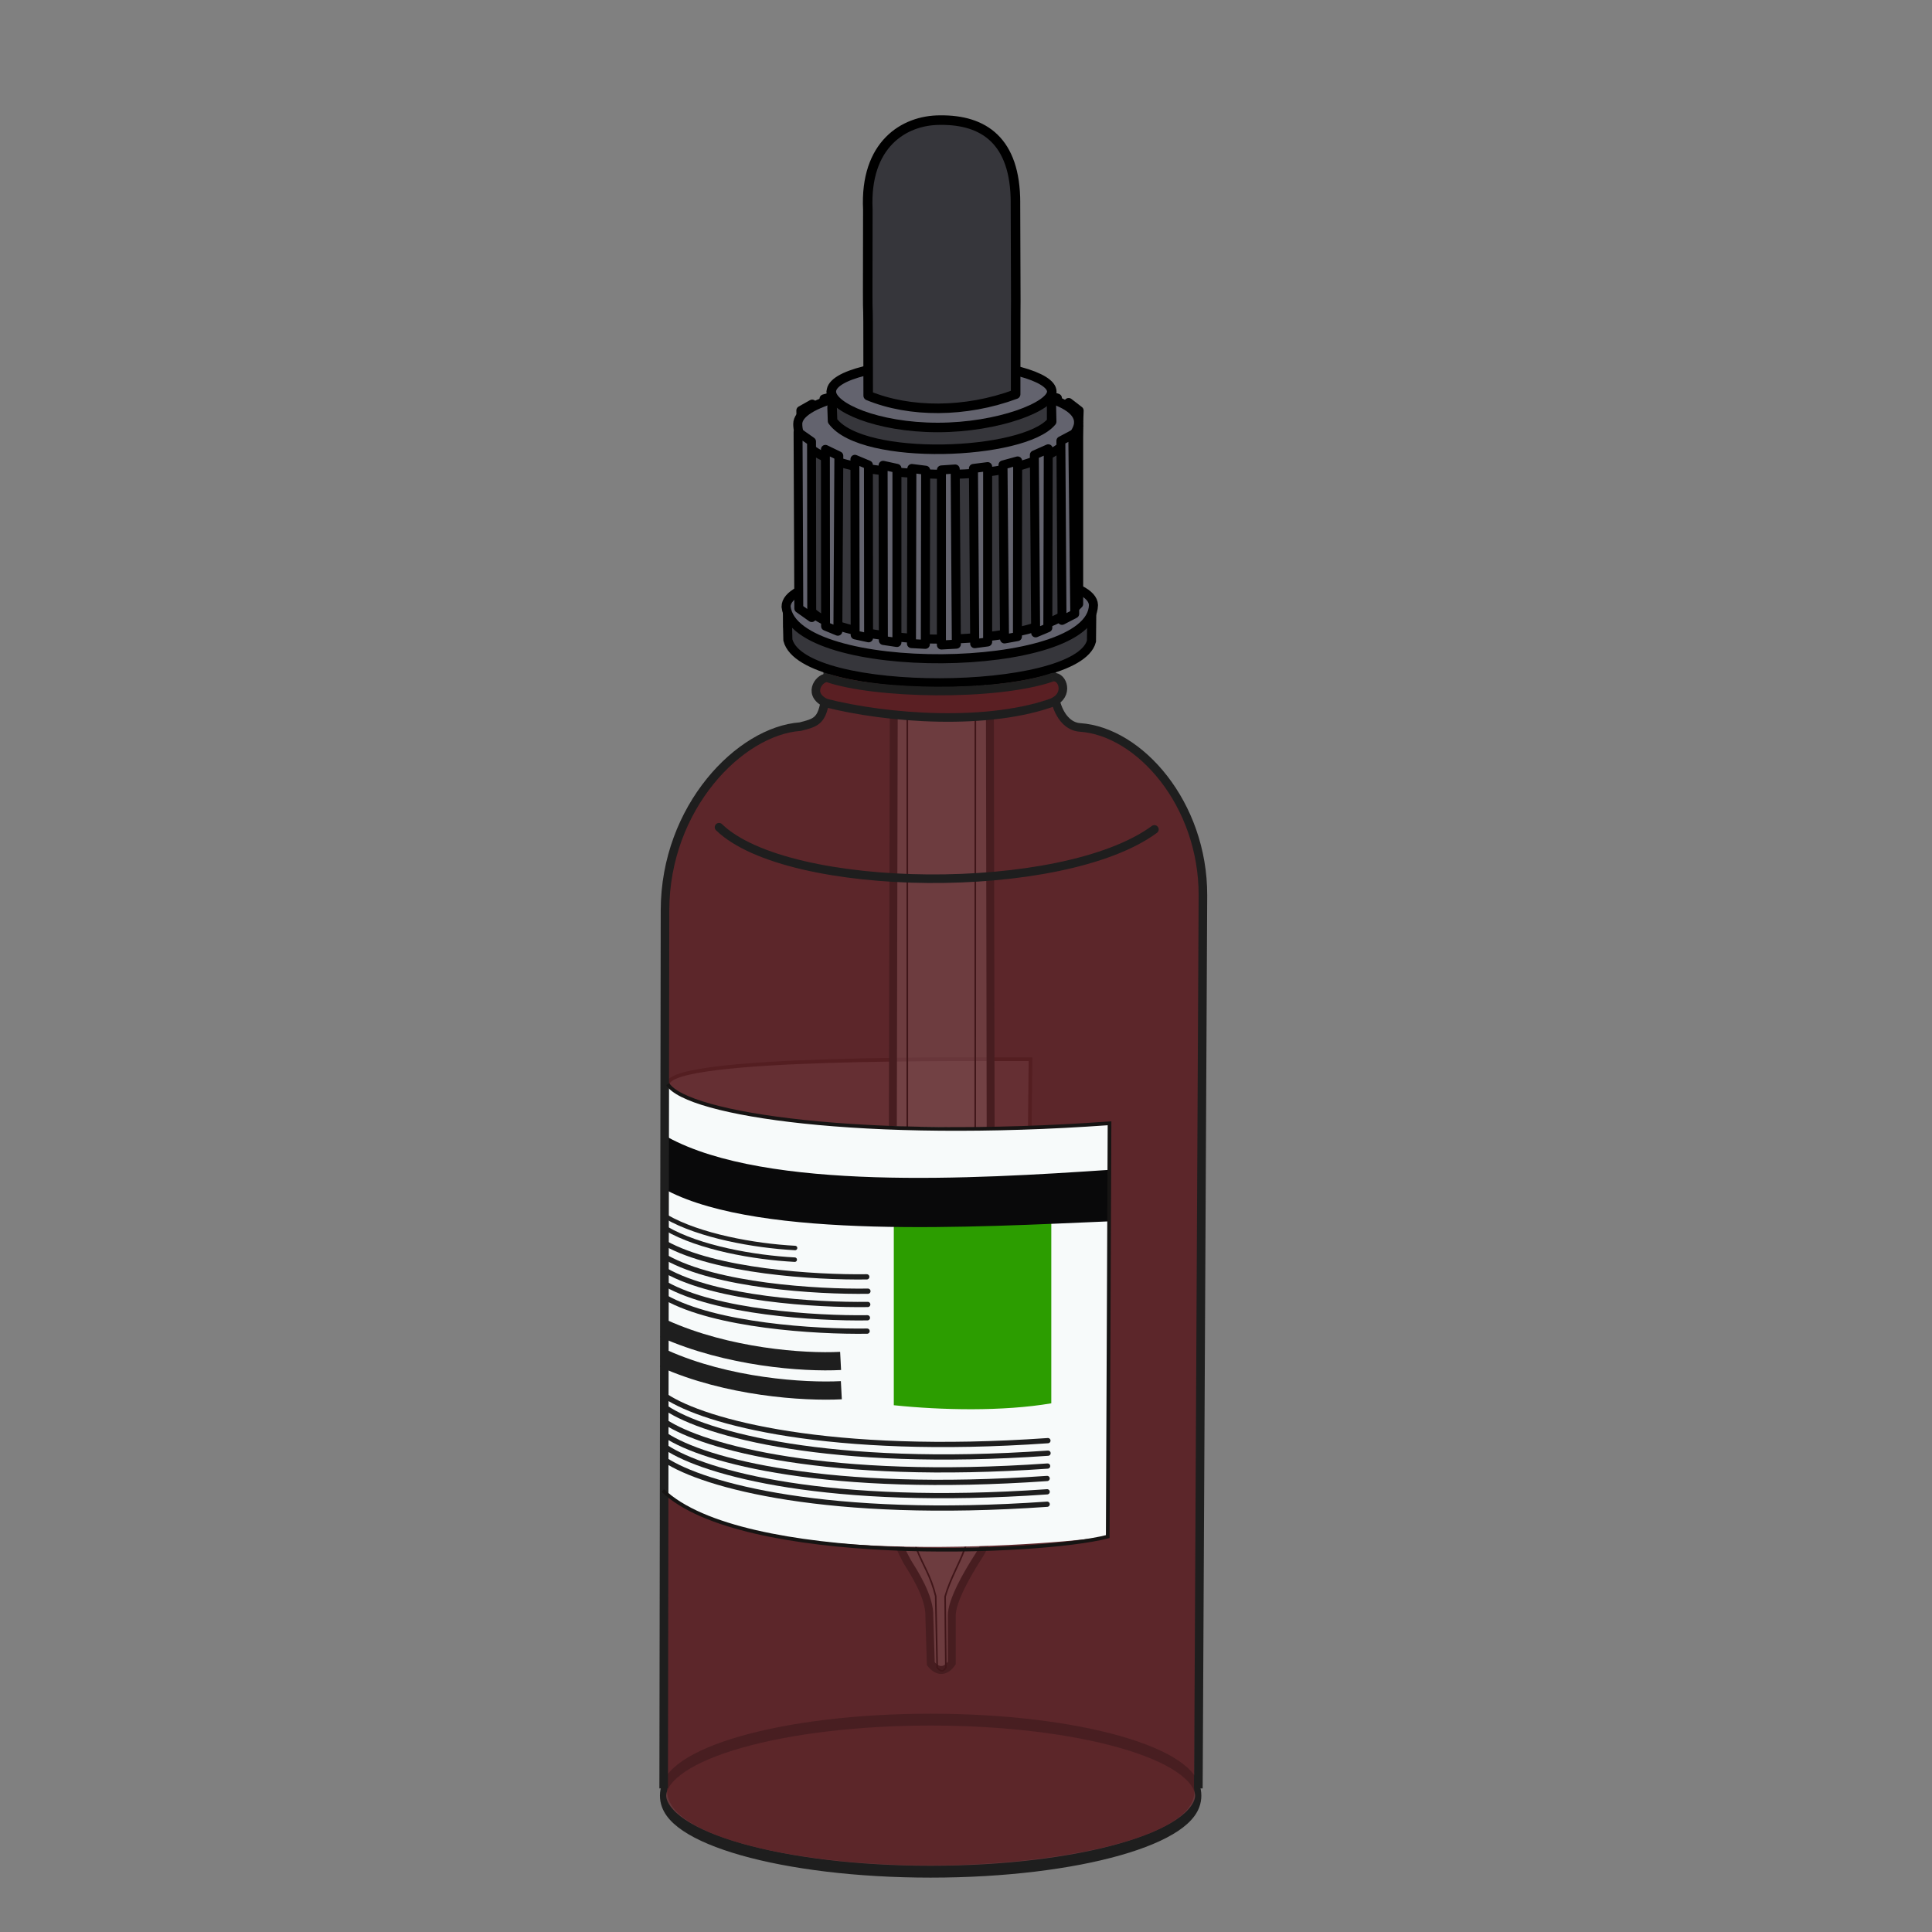 <?xml version="1.0" encoding="UTF-8" standalone="no"?>
<!-- Created with Inkscape (http://www.inkscape.org/) -->

<svg
   xmlns:dc="http://purl.org/dc/elements/1.1/"
   xmlns:cc="http://creativecommons.org/ns#"
   xmlns:rdf="http://www.w3.org/1999/02/22-rdf-syntax-ns#"
   xmlns:svg="http://www.w3.org/2000/svg"
   xmlns="http://www.w3.org/2000/svg"
   xmlns:sodipodi="http://sodipodi.sourceforge.net/DTD/sodipodi-0.dtd"
   xmlns:inkscape="http://www.inkscape.org/namespaces/inkscape"
   width="48px"
   height="48px"
   id="svg5120"
   version="1.1"
   inkscape:version="0.48.4 r9939"
   sodipodi:docname="acidBase.svg">
  <rect width="100%" height="100%" fill="#808080" stroke="none"/>
  <defs
     id="defs5122" />
  <sodipodi:namedview
     id="base"
     pagecolor="#ffffff"
     bordercolor="#666666"
     borderopacity="1.0"
     inkscape:pageopacity="0.0"
     inkscape:pageshadow="2"
     inkscape:zoom="1.75"
     inkscape:cx="31.424818"
     inkscape:cy="-34.757174"
     inkscape:current-layer="layer1"
     showgrid="true"
     inkscape:grid-bbox="true"
     inkscape:document-units="px"
     inkscape:window-width="1111"
     inkscape:window-height="644"
     inkscape:window-x="456"
     inkscape:window-y="112"
     inkscape:window-maximized="0" />
  <g
     id="layer1"
     inkscape:label="Layer 1"
     inkscape:groupmode="layer">
    <g
       id="g4717"
       transform="matrix(0.44,0,0,0.44,-226.198,-11.395)">
      <path
         sodipodi:nodetypes="cccc"
         inkscape:connector-curvature="0"
         id="path5347-2"
         d="m 551.796,87.117 c 0.006,-1.614 17.311,-1.393 20.48,-1.412 l -0.121,11.62 -20.316,1.487"
         style="fill:#e9e9e9;fill-opacity:1;stroke:#161413;stroke-width:0.209;stroke-linecap:butt;stroke-linejoin:miter;stroke-miterlimit:4;stroke-opacity:1;stroke-dasharray:none" />
      <path
         sodipodi:nodetypes="ccccc"
         transform="translate(0,-285)"
         inkscape:connector-curvature="0"
         id="path4709"
         d="m 560.89,349.265 -0.066,-4.11 c 4.541,2.351 8.686,1.858 12.64,-0.022 l 0.044,4.088 c -4.144,0.874 -8.355,0.819 -12.617,0.044 z"
         style="fill:#591d23;fill-opacity:0.92;stroke:none" />
      <path
         sodipodi:nodetypes="cccsc"
         inkscape:connector-curvature="0"
         id="path12242"
         d="m 992.734,509.469 c -0.398,0.647 -2.139,1.49 -6.762,1.458 -3.001,0.063 -6.165,-0.59 -6.629,-1.458 0,-0.805 2.998,-1.458 6.695,-1.458 3.698,0 6.695,0.653 6.695,1.458 z"
         style="fill:#5a1e23;fill-opacity:0.922;stroke:#1e1e1e;stroke-width:0.502;stroke-miterlimit:4;stroke-opacity:1"
         transform="matrix(0.942,0,0,0.988,-361.47,-443.186)" />
      <path
         transform="matrix(0.706,0,0,0.433,12.55,-92.686)"
         d="m 793.294,352.859 c 0,1.149 -3.288,2.08 -7.344,2.08 -4.056,0 -7.344,-0.931 -7.344,-2.08 0,-1.149 3.288,-2.08 7.344,-2.08 4.056,0 7.344,0.931 7.344,2.08 z"
         sodipodi:ry="2.0800188"
         sodipodi:rx="7.34374"
         sodipodi:cy="352.85913"
         sodipodi:cx="785.94995"
         id="path12405"
         style="fill:#5a1e23;fill-opacity:1;stroke:#1e1e1e;stroke-width:0.531;stroke-linecap:round;stroke-linejoin:round;stroke-miterlimit:4;stroke-opacity:1;stroke-dasharray:none"
         sodipodi:type="arc" />
      <path
         sodipodi:nodetypes="ccccccccccc"
         inkscape:connector-curvature="0"
         id="path12379"
         d="m 551.533,127.054 0.06,-50.652 c 0.796,-3.911 2.281,-7.457 6.889,-9.35 0.752,-0.452 1.572,0.541 2.251,-1.441 l 0.105,-5.163 c 2.037,1.991 12.944,1.626 12.592,-0.375 l 0.33,5.763 c 0.047,0.604 0.324,0.977 0.93,1.021 5.251,1.229 6.643,5.54 7.234,8.435 l -0.12,51.598 c -2.821,-6.001 -29.631,-4.642 -30.271,0.165 z"
         style="opacity:0.718;fill:#5a1f23;fill-opacity:1;stroke:none" />
      <path
         transform="matrix(0.953,0,0,1.813,368.208,-652.543)"
         d="m 224.068,430.134 c 0,1.308 -7.098,2.368 -15.854,2.368 -8.756,0 -15.854,-1.06 -15.854,-2.368 0,-1.308 7.098,-2.368 15.854,-2.368 8.756,0 15.854,1.06 15.854,2.368 z"
         sodipodi:ry="2.3683071"
         sodipodi:rx="15.854501"
         sodipodi:cy="430.13397"
         sodipodi:cx="208.21367"
         id="path4084"
         style="fill:#5a1f23;fill-opacity:0.75;stroke:#1e1e1e;stroke-width:0.37;stroke-miterlimit:4;stroke-opacity:1;stroke-dasharray:none"
         sodipodi:type="arc" />
      <path
         sodipodi:nodetypes="cc"
         inkscape:connector-curvature="0"
         id="path12401"
         d="m 565.226,62.39 c 2.841,0.295 5.976,-0.06 7.637,-0.727"
         style="fill:none;stroke:#1e1e1e;stroke-width:0.3;stroke-linecap:round;stroke-linejoin:miter;stroke-miterlimit:4;stroke-opacity:1;stroke-dasharray:none" />
      <path
         sodipodi:nodetypes="cc"
         inkscape:connector-curvature="0"
         id="path12403"
         d="m 564.353,62.354 c -1.57,-0.234 -1.719,-0.228 -2.873,-0.764"
         style="fill:none;stroke:#1e1e1e;stroke-width:0.3;stroke-linecap:round;stroke-linejoin:miter;stroke-miterlimit:4;stroke-opacity:1;stroke-dasharray:none" />
      <g
         id="g4711">
        <path
           style="fill:none;stroke:#1f1f1f;stroke-width:0.484;stroke-linecap:butt;stroke-linejoin:miter;stroke-miterlimit:4;stroke-opacity:1;stroke-dasharray:none"
           d="m 573.464,349.067 0,-3.933"
           id="path4703"
           inkscape:connector-curvature="0"
           transform="translate(0,-285)"
           sodipodi:nodetypes="cc" />
        <path
           style="fill:none;stroke:#1f1f1f;stroke-width:0.484;stroke-linecap:butt;stroke-linejoin:miter;stroke-miterlimit:4;stroke-opacity:1;stroke-dasharray:none"
           d="m 560.835,345.144 -0.011,4.033"
           id="path4705"
           inkscape:connector-curvature="0"
           transform="translate(0,-285)"
           sodipodi:nodetypes="cc" />
      </g>
      <g
         transform="translate(-0.246,10.004)"
         id="g3670">
        <g
           id="g3616">
          <path
             sodipodi:nodetypes="ccccccccccc"
             inkscape:connector-curvature="0"
             id="path5840-1"
             d="m 564.805,52.89 -0.099,46.019 c 0.235,4.058 0.254,4.041 0.857,5.173 0.332,0.537 1.287,1.97 1.245,3.1 l 0.082,2.652 c 0.391,0.496 0.839,0.465 1.185,-0.033 l 0,-2.658 c -0.024,-0.87 0.982,-2.536 1.312,-3.061 0.755,-1.186 0.803,-1.197 0.916,-5.173 l -0.08,-46.15 z"
             style="fill:#f8f8f8;fill-opacity:0.397;stroke:#1a1a1a;stroke-width:0.448;stroke-linecap:butt;stroke-linejoin:miter;stroke-miterlimit:4;stroke-opacity:1;stroke-dasharray:none" />
          <path
             sodipodi:nodetypes="ccccccccc"
             inkscape:connector-curvature="0"
             id="path12238"
             d="m 565.563,54.303 0,44.606 c -0.133,4.788 1.05,4.812 1.604,7.113 l 0.084,4.044 c 0.23,0.214 0.303,0.254 0.49,-0.004 l -0.043,-4.016 c 0.609,-2.09 1.798,-2.777 1.694,-7.137 l 0.014,-44.575 z"
             style="fill:none;stroke:#000000;stroke-width:0.09;stroke-linecap:butt;stroke-linejoin:miter;stroke-miterlimit:4;stroke-opacity:1;stroke-dasharray:none" />
        </g>
        <g
           id="g3646">
          <path
             sodipodi:nodetypes="ccccc"
             inkscape:connector-curvature="0"
             id="rect5886-8-4-8"
             d="m 559.554,39.073 0.637,-0.359 0.32,10.531 -0.776,-0.483 z"
             style="fill:#2f2f2f;fill-opacity:1;stroke:#000000;stroke-width:0.512;stroke-linecap:round;stroke-linejoin:round;stroke-miterlimit:4;stroke-opacity:1;stroke-dasharray:none" />
          <path
             sodipodi:nodetypes="ccccc"
             inkscape:connector-curvature="0"
             id="rect5886-8-4-8-5"
             d="m 560.862,38.416 0.753,-0.206 -0.121,10.531 -0.776,-0.483 z"
             style="fill:#2f2f2f;fill-opacity:1;stroke:#000000;stroke-width:0.512;stroke-linecap:round;stroke-linejoin:round;stroke-miterlimit:4;stroke-opacity:1;stroke-dasharray:none" />
          <path
             sodipodi:nodetypes="ccccc"
             inkscape:connector-curvature="0"
             id="path5864"
             d="m 558.794,50.472 c 0,1.488 0,0.113 0.027,1.564 0.855,3.27 16.336,3.14 17.142,0.06 l 0.019,-1.862 z"
             style="fill:#36363b;fill-opacity:1;stroke:#000000;stroke-width:0.512;stroke-linecap:butt;stroke-linejoin:miter;stroke-miterlimit:4;stroke-opacity:1;stroke-dasharray:none" />
          <path
             sodipodi:nodetypes="ccc"
             inkscape:connector-curvature="0"
             id="path5861"
             d="m 576.075,50.058 c -0.076,3.95 -16.905,4.102 -17.355,0.097 -0.037,-2.69 17.299,-2.711 17.355,-0.097 z"
             style="fill:#63636e;fill-opacity:1;stroke:#000000;stroke-width:0.512;stroke-linecap:round;stroke-linejoin:round;stroke-miterlimit:4;stroke-opacity:1;stroke-dasharray:none" />
          <path
             sodipodi:nodetypes="ccccc"
             inkscape:connector-curvature="0"
             id="rect5886-8-4-8-0"
             d="m 573.355,38.148 0.684,0.227 0.343,10.149 -0.776,-0.483 z"
             style="fill:#2f2f2f;fill-opacity:1;stroke:#000000;stroke-width:0.512;stroke-linecap:round;stroke-linejoin:round;stroke-miterlimit:4;stroke-opacity:1;stroke-dasharray:none" />
          <path
             sodipodi:nodetypes="ccccc"
             inkscape:connector-curvature="0"
             id="rect5485"
             d="m 559.881,40.022 15.357,0 0,9.975 c -2.815,2.991 -14.694,2.28 -15.357,0 z"
             style="fill:#36363b;fill-opacity:1;stroke:#000000;stroke-width:0.512;stroke-linecap:round;stroke-linejoin:round;stroke-miterlimit:4;stroke-opacity:1;stroke-dasharray:none" />
          <path
             sodipodi:nodetypes="ccccc"
             inkscape:connector-curvature="0"
             id="rect5886-8-4-8-9"
             d="m 574.674,38.623 0.591,0.456 -0.353,9.971 -0.127,-0.432 z"
             style="fill:#2f2f2f;fill-opacity:1;stroke:#000000;stroke-width:0.512;stroke-linecap:round;stroke-linejoin:round;stroke-miterlimit:4;stroke-opacity:1;stroke-dasharray:none" />
          <path
             transform="matrix(0.891,0,0,0.843,382.286,-256.954)"
             d="m 216.018,352.358 c 0,0.446 -3.588,0.807 -8.015,0.807 -4.426,0 -8.015,-0.361 -8.015,-0.807 0,-0.446 3.588,-0.807 8.015,-0.807 4.426,0 8.015,0.361 8.015,0.807 z"
             sodipodi:ry="0.80683929"
             sodipodi:rx="8.0146036"
             sodipodi:cy="352.35803"
             sodipodi:cx="208.00317"
             id="path5481"
             style="fill:#000000;fill-opacity:1;stroke:#000000;stroke-width:0.591;stroke-linecap:round;stroke-linejoin:round;stroke-miterlimit:4;stroke-opacity:1;stroke-dasharray:none"
             sodipodi:type="arc" />
          <path
             sodipodi:nodetypes="sssss"
             inkscape:transform-center-y="-2.2610366"
             inkscape:transform-center-x="5.0861077"
             id="path5789-3"
             d="m 575.236,39.725 c 0.022,0.946 -2.076,3.097 -8.021,2.946 -6.646,-0.169 -7.825,-1.606 -7.837,-2.832 -0.012,-1.217 3.702,-2.148 7.904,-2.148 4.202,0 7.923,0.631 7.955,2.034 z"
             style="fill:#63636e;fill-opacity:1;stroke:#000000;stroke-width:0.511;stroke-miterlimit:4;stroke-opacity:1;stroke-dasharray:none"
             inkscape:connector-curvature="0" />
          <path
             sodipodi:nodetypes="ccccccc"
             inkscape:connector-curvature="0"
             id="path5769"
             d="m 573.686,37.995 c 0.029,1.678 0.011,0.015 0.029,1.703 -1.585,1.905 -10.68,2.271 -12.372,-0.035 -0.066,-1.668 0.032,0.024 -0.065,-1.668 2.419,-0.147 4.098,0.002 6.069,0.002 3.023,-0.145 5.101,-0.587 6.34,-0.002 z"
             style="fill:#36363b;fill-opacity:1;stroke:#000000;stroke-width:0.539;stroke-linecap:round;stroke-linejoin:round;stroke-miterlimit:4;stroke-opacity:1;stroke-dasharray:none" />
          <path
             sodipodi:nodetypes="sssss"
             inkscape:connector-curvature="0"
             id="path5789"
             d="m 573.722,38.005 c 0,0.839 -3.02,2.026 -6.444,2.026 -3.424,0 -6.004,-1.151 -6.004,-2.026 0,-0.946 2.874,-1.618 6.299,-1.618 3.424,0 6.149,0.779 6.149,1.618 z"
             style="fill:#63636e;fill-opacity:1;stroke:#000000;stroke-width:0.537;stroke-miterlimit:4;stroke-opacity:1;stroke-dasharray:none" />
          <path
             sodipodi:nodetypes="ccccccc"
             inkscape:connector-curvature="0"
             id="path5483"
             d="m 571.67,27.335 c 0.037,10.659 0.011,0.522 0.011,10.818 -2.834,1.052 -5.985,1.046 -8.326,0.08 0,-9.366 -0.044,-0.239 -0.02,-10.512 -0.179,-3.671 2.04,-5.045 4.075,-5.045 2.481,-0.03 4.261,1.176 4.261,4.659 z"
             style="fill:#36363b;fill-opacity:1;stroke:#000000;stroke-width:0.539;stroke-linecap:round;stroke-linejoin:round;stroke-miterlimit:4;stroke-opacity:1;stroke-dasharray:none" />
          <path
             sodipodi:nodetypes="ccccc"
             inkscape:connector-curvature="0"
             id="rect5886"
             d="m 560.939,41.266 0.759,0.367 -0.055,9.905 -0.695,-0.286 z"
             style="fill:#63636e;fill-opacity:1;stroke:#000000;stroke-width:0.503;stroke-linecap:round;stroke-linejoin:round;stroke-miterlimit:4;stroke-opacity:1;stroke-dasharray:none" />
          <path
             sodipodi:nodetypes="ccccc"
             inkscape:connector-curvature="0"
             id="rect5886-9"
             d="m 562.605,41.827 0.763,0.32 0.01,9.763 -0.759,-0.165 z"
             style="fill:#63636e;fill-opacity:1;stroke:#000000;stroke-width:0.504;stroke-linecap:round;stroke-linejoin:round;stroke-miterlimit:4;stroke-opacity:1;stroke-dasharray:none" />
          <path
             sodipodi:nodetypes="ccccc"
             inkscape:connector-curvature="0"
             id="rect5886-8"
             d="m 564.197,42.168 0.781,0.172 -8.2e-4,9.832 -0.765,-0.114 z"
             style="fill:#63636e;fill-opacity:1;stroke:#000000;stroke-width:0.508;stroke-linecap:round;stroke-linejoin:round;stroke-miterlimit:4;stroke-opacity:1;stroke-dasharray:none" />
          <path
             sodipodi:nodetypes="ccccc"
             inkscape:connector-curvature="0"
             id="rect5886-8-5"
             d="m 565.821,42.347 0.779,0.098 -0.018,9.832 -0.784,-0.042 z"
             style="fill:#63636e;fill-opacity:1;stroke:#000000;stroke-width:0.509;stroke-linecap:round;stroke-linejoin:round;stroke-miterlimit:4;stroke-opacity:1;stroke-dasharray:none" />
          <path
             sodipodi:nodetypes="ccccc"
             inkscape:connector-curvature="0"
             id="rect5886-8-0"
             d="m 567.49,42.429 0.778,-0.053 0.065,9.891 -0.844,0.046 z"
             style="fill:#63636e;fill-opacity:1;stroke:#000000;stroke-width:0.51;stroke-linecap:round;stroke-linejoin:round;stroke-miterlimit:4;stroke-opacity:1;stroke-dasharray:none" />
          <path
             sodipodi:nodetypes="ccccc"
             inkscape:connector-curvature="0"
             id="rect5886-8-2"
             d="m 569.298,42.345 0.802,-0.103 0,9.899 -0.73,0.098 z"
             style="fill:#63636e;fill-opacity:1;stroke:#000000;stroke-width:0.509;stroke-linecap:round;stroke-linejoin:round;stroke-miterlimit:4;stroke-opacity:1;stroke-dasharray:none" />
          <path
             sodipodi:nodetypes="ccccc"
             inkscape:connector-curvature="0"
             id="rect5886-8-8"
             d="m 570.967,42.146 0.828,-0.226 -0.013,9.92 -0.729,0.132 z"
             style="fill:#63636e;fill-opacity:1;stroke:#000000;stroke-width:0.507;stroke-linecap:round;stroke-linejoin:round;stroke-miterlimit:4;stroke-opacity:1;stroke-dasharray:none" />
          <path
             sodipodi:nodetypes="ccccc"
             inkscape:connector-curvature="0"
             id="rect5886-8-6"
             d="m 572.737,41.582 0.786,-0.348 -0.025,10.107 -0.687,0.289 z"
             style="fill:#63636e;fill-opacity:1;stroke:#000000;stroke-width:0.506;stroke-linecap:round;stroke-linejoin:round;stroke-miterlimit:4;stroke-opacity:1;stroke-dasharray:none" />
          <path
             sodipodi:nodetypes="ccccc"
             inkscape:connector-curvature="0"
             id="rect5886-8-02"
             d="m 574.235,40.783 0.671,-0.355 0.112,10.124 -0.718,0.373 z"
             style="fill:#63636e;fill-opacity:1;stroke:#000000;stroke-width:0.504;stroke-linecap:round;stroke-linejoin:round;stroke-miterlimit:4;stroke-opacity:1;stroke-dasharray:none" />
          <path
             sodipodi:nodetypes="ccccc"
             inkscape:connector-curvature="0"
             id="rect5886-8-4"
             d="m 559.395,40.289 0.761,0.535 0.011,9.941 -0.73,-0.516 z"
             style="fill:#63636e;fill-opacity:1;stroke:#000000;stroke-width:0.504;stroke-linecap:round;stroke-linejoin:round;stroke-miterlimit:4;stroke-opacity:1;stroke-dasharray:none" />
        </g>
      </g>
      <g
         id="g4667">
        <g
           id="g4635">
          <g
             id="g4598">
            <g
               id="g4552">
              <g
                 id="g4527">
                <g
                   id="g4502">
                  <path
                     sodipodi:nodetypes="cccccccccc"
                     inkscape:connector-curvature="0"
                     id="path12379-9"
                     d="m 551.754,127.04 -0.183,-50.63 c 0.796,-3.911 2.281,-7.457 6.889,-9.35 0.752,-0.452 1.666,0.322 2.251,-1.441 2.743,1.023 10.433,1.354 12.933,0.038 0.635,1.362 0.418,1.164 1.024,1.208 5.251,1.229 6.643,5.54 7.234,8.435 l -0.385,51.62 c 0.317,2.788 -8.088,4.373 -15.36,4.307 -7.138,-0.061 -14.352,-1.6 -14.403,-4.187 z"
                     style="opacity:0.718;fill:#5a1f23;fill-opacity:1;stroke:none" />
                  <path
                     sodipodi:nodetypes="cccccc"
                     inkscape:connector-curvature="0"
                     id="path12399"
                     d="m 560.675,65.336 c -0.594,-0.227 -0.339,-0.953 0.024,-0.976 4.094,0.913 8.305,1.119 13.012,-0.024 0.231,-0.027 0.458,0.474 -0.012,0.928 -4.175,1.497 -9.419,1.162 -13.024,0.071 z"
                     style="fill:#5a1f23;fill-opacity:1;stroke:none" />
                  <path
                     sodipodi:nodetypes="cccccc"
                     inkscape:connector-curvature="0"
                     id="path5372-9"
                     d="m 552.073,87.43 c 2.576,2.358 17.547,2.342 24.638,1.923 l -0.072,23.288 c -1.711,0.363 -20.265,2.037 -24.914,-2.482 0.17,-8.736 -0.057,-20.494 0.116,-22.917 z"
                     style="fill:#f7fafa;fill-opacity:1;stroke:none" />
                  <path
                     sodipodi:nodetypes="cc"
                     inkscape:connector-curvature="0"
                     id="path5387-3-3"
                     d="m 551.64,108.331 c 2.183,1.447 9.206,3.369 21.574,2.503"
                     style="fill:none;stroke:#1e1e1e;stroke-width:0.296;stroke-linecap:round;stroke-linejoin:miter;stroke-miterlimit:4;stroke-opacity:1;stroke-dasharray:none" />
                  <path
                     sodipodi:nodetypes="cc"
                     inkscape:connector-curvature="0"
                     id="path5379-48-9-1"
                     d="m 551.576,100.924 c 3.605,1.616 7.865,1.929 9.975,1.819"
                     style="fill:none;stroke:#1e1e1e;stroke-width:1.027;stroke-linecap:butt;stroke-linejoin:miter;stroke-miterlimit:4;stroke-opacity:1;stroke-dasharray:none" />
                  <path
                     sodipodi:nodetypes="cc"
                     inkscape:connector-curvature="0"
                     id="path5379-8"
                     d="m 551.719,96.912 c 2.816,1.575 8.432,1.936 11.375,1.893"
                     style="fill:none;stroke:#1e1e1e;stroke-width:0.296;stroke-linecap:round;stroke-linejoin:miter;stroke-miterlimit:4;stroke-opacity:1;stroke-dasharray:none" />
                  <path
                     sodipodi:nodetypes="ccccc"
                     inkscape:connector-curvature="0"
                     id="rect5374-2"
                     d="m 564.555,94.641 8.893,0 0,10.495 c -2.726,0.466 -6.224,0.389 -8.893,0.108 z"
                     style="fill:#2c9d00;fill-opacity:1;stroke:none" />
                  <path
                     sodipodi:nodetypes="ccccc"
                     inkscape:connector-curvature="0"
                     id="rect5369-5"
                     d="m 551.797,90.115 c 5.594,3.045 17.294,2.353 24.878,1.842 l 0,2.906 c -7.511,0.316 -19.546,1.035 -24.905,-1.732 z"
                     style="fill:#09090a;fill-opacity:1;stroke:none" />
                  <path
                     sodipodi:nodetypes="cc"
                     inkscape:connector-curvature="0"
                     id="path5379-9-9"
                     d="m 551.708,97.661 c 2.816,1.575 8.432,1.936 11.375,1.893"
                     style="fill:none;stroke:#1e1e1e;stroke-width:0.296;stroke-linecap:round;stroke-linejoin:miter;stroke-miterlimit:4;stroke-opacity:1;stroke-dasharray:none" />
                  <path
                     sodipodi:nodetypes="cc"
                     inkscape:connector-curvature="0"
                     id="path5379-2-3"
                     d="m 551.654,96.101 c 2.816,1.575 8.432,1.936 11.375,1.893"
                     style="fill:none;stroke:#1e1e1e;stroke-width:0.296;stroke-linecap:round;stroke-linejoin:miter;stroke-miterlimit:4;stroke-opacity:1;stroke-dasharray:none" />
                  <path
                     sodipodi:nodetypes="cc"
                     inkscape:connector-curvature="0"
                     id="path5379-2-7-28"
                     d="m 551.703,95.27 c 1.864,1.083 4.947,1.634 7.259,1.755"
                     style="fill:none;stroke:#1e1e1e;stroke-width:0.252;stroke-linecap:round;stroke-linejoin:miter;stroke-miterlimit:4;stroke-opacity:1;stroke-dasharray:none" />
                  <path
                     sodipodi:nodetypes="cc"
                     inkscape:connector-curvature="0"
                     id="path5379-2-7-2-7"
                     d="m 551.721,94.611 c 1.846,1.065 4.947,1.634 7.259,1.755"
                     style="fill:none;stroke:#1e1e1e;stroke-width:0.252;stroke-linecap:round;stroke-linejoin:miter;stroke-miterlimit:4;stroke-opacity:1;stroke-dasharray:none" />
                  <path
                     sodipodi:nodetypes="cc"
                     inkscape:connector-curvature="0"
                     id="path5387-48"
                     d="m 551.683,104.741 c 2.183,1.447 9.206,3.369 21.574,2.503"
                     style="fill:none;stroke:#1e1e1e;stroke-width:0.296;stroke-linecap:round;stroke-linejoin:miter;stroke-miterlimit:4;stroke-opacity:1;stroke-dasharray:none" />
                  <path
                     sodipodi:nodetypes="cc"
                     inkscape:connector-curvature="0"
                     id="path5387-7-1"
                     d="m 551.703,107.63 c 2.183,1.447 9.143,3.369 21.511,2.503"
                     style="fill:none;stroke:#1e1e1e;stroke-width:0.296;stroke-linecap:round;stroke-linejoin:miter;stroke-miterlimit:4;stroke-opacity:1;stroke-dasharray:none" />
                  <path
                     sodipodi:nodetypes="cc"
                     inkscape:connector-curvature="0"
                     id="path5387-4-4"
                     d="m 551.671,106.94 c 2.183,1.447 9.174,3.307 21.542,2.44"
                     style="fill:none;stroke:#1e1e1e;stroke-width:0.296;stroke-linecap:round;stroke-linejoin:miter;stroke-miterlimit:4;stroke-opacity:1;stroke-dasharray:none" />
                  <path
                     sodipodi:nodetypes="cc"
                     inkscape:connector-curvature="0"
                     id="path5387-5-3"
                     d="m 551.722,105.418 c 2.183,1.447 9.174,3.401 21.542,2.534"
                     style="fill:none;stroke:#1e1e1e;stroke-width:0.296;stroke-linecap:round;stroke-linejoin:miter;stroke-miterlimit:4;stroke-opacity:1;stroke-dasharray:none" />
                  <path
                     sodipodi:nodetypes="cc"
                     inkscape:connector-curvature="0"
                     id="path5387-8-5"
                     d="m 551.634,106.176 c 2.183,1.447 9.237,3.369 21.605,2.503"
                     style="fill:none;stroke:#1e1e1e;stroke-width:0.296;stroke-linecap:round;stroke-linejoin:miter;stroke-miterlimit:4;stroke-opacity:1;stroke-dasharray:none" />
                  <path
                     sodipodi:nodetypes="cc"
                     inkscape:connector-curvature="0"
                     id="path5379-48-9-5-5"
                     d="m 551.556,102.608 c 3.605,1.616 7.928,1.898 10.037,1.788"
                     style="fill:none;stroke:#1e1e1e;stroke-width:1.027;stroke-linecap:butt;stroke-linejoin:miter;stroke-miterlimit:4;stroke-opacity:1;stroke-dasharray:none" />
                </g>
                <g
                   id="g4522">
                  <path
                     sodipodi:nodetypes="cc"
                     inkscape:connector-curvature="0"
                     id="path12355"
                     d="m 560.668,65.58 c 3.501,0.902 9.335,1.331 13.047,-0.093"
                     style="fill:none;stroke:#1e1e1e;stroke-width:0.484;stroke-linecap:butt;stroke-linejoin:miter;stroke-miterlimit:4;stroke-opacity:1;stroke-dasharray:none" />
                  <path
                     sodipodi:nodetypes="cc"
                     inkscape:connector-curvature="0"
                     id="path12355-2"
                     d="m 560.791,64.169 c 2.668,0.927 9.486,1.071 12.688,-0.017"
                     style="fill:none;stroke:#1e1e1e;stroke-width:0.484;stroke-linecap:butt;stroke-linejoin:miter;stroke-miterlimit:4;stroke-opacity:1;stroke-dasharray:none" />
                  <path
                     sodipodi:nodetypes="ccccc"
                     inkscape:connector-curvature="0"
                     id="path4088"
                     d="m 573.467,64.156 c 0.548,-0.195 0.998,0.824 0.218,1.315 0.233,0.92 0.758,1.459 1.376,1.5 3.365,0.225 6.961,4.315 6.949,9.485 l -0.257,50.423"
                     style="fill:none;stroke:#1e1e1e;stroke-width:0.484;stroke-linecap:butt;stroke-linejoin:miter;stroke-miterlimit:4;stroke-opacity:1;stroke-dasharray:none" />
                </g>
              </g>
              <path
                 sodipodi:nodetypes="ccccc"
                 inkscape:connector-curvature="0"
                 id="path4086"
                 d="m 551.561,126.88 0.075,-49.581 c 0.01,-5.814 4.229,-10.126 7.637,-10.372 0.831,-0.213 1.189,-0.294 1.381,-1.365 -1.034,-0.547 -0.205,-1.497 0.169,-1.372"
                 style="fill:none;stroke:#1e1e1e;stroke-width:0.484;stroke-linecap:butt;stroke-linejoin:miter;stroke-miterlimit:4;stroke-opacity:1;stroke-dasharray:none" />
            </g>
            <path
               style="fill:none;stroke:#1e1e1e;stroke-width:0.296;stroke-linecap:round;stroke-linejoin:miter;stroke-miterlimit:4;stroke-opacity:1;stroke-dasharray:none"
               d="m 551.672,99.167 c 2.816,1.575 8.432,1.936 11.375,1.893"
               id="path5379-48-4"
               inkscape:connector-curvature="0"
               sodipodi:nodetypes="cc" />
            <path
               style="fill:none;stroke:#1e1e1e;stroke-width:0.296;stroke-linecap:round;stroke-linejoin:miter;stroke-miterlimit:4;stroke-opacity:1;stroke-dasharray:none"
               d="m 551.69,98.414 c 2.816,1.575 8.432,1.936 11.375,1.893"
               id="path5379-4-5"
               inkscape:connector-curvature="0"
               sodipodi:nodetypes="cc" />
          </g>
          <path
             sodipodi:nodetypes="cc"
             inkscape:connector-curvature="0"
             id="path6561"
             d="m 554.686,72.607 c 3.896,3.767 19.385,3.945 24.584,0.123"
             style="fill:none;stroke:#1e1e1e;stroke-width:0.484;stroke-linecap:round;stroke-linejoin:miter;stroke-miterlimit:4;stroke-opacity:1;stroke-dasharray:none" />
        </g>
        <path
           style="fill:none;stroke:#161413;stroke-width:0.207;stroke-linecap:butt;stroke-linejoin:miter;stroke-miterlimit:4;stroke-opacity:1;stroke-dasharray:none"
           d="m 551.791,87.116 c 1.09,1.721 11.105,3.202 24.945,2.208 l -0.101,23.339 c -3.86,1.001 -20.699,1.649 -25.125,-2.606"
           id="path5343-2"
           inkscape:connector-curvature="0"
           sodipodi:nodetypes="cccc" />
      </g>
    </g>
  </g>
</svg>
